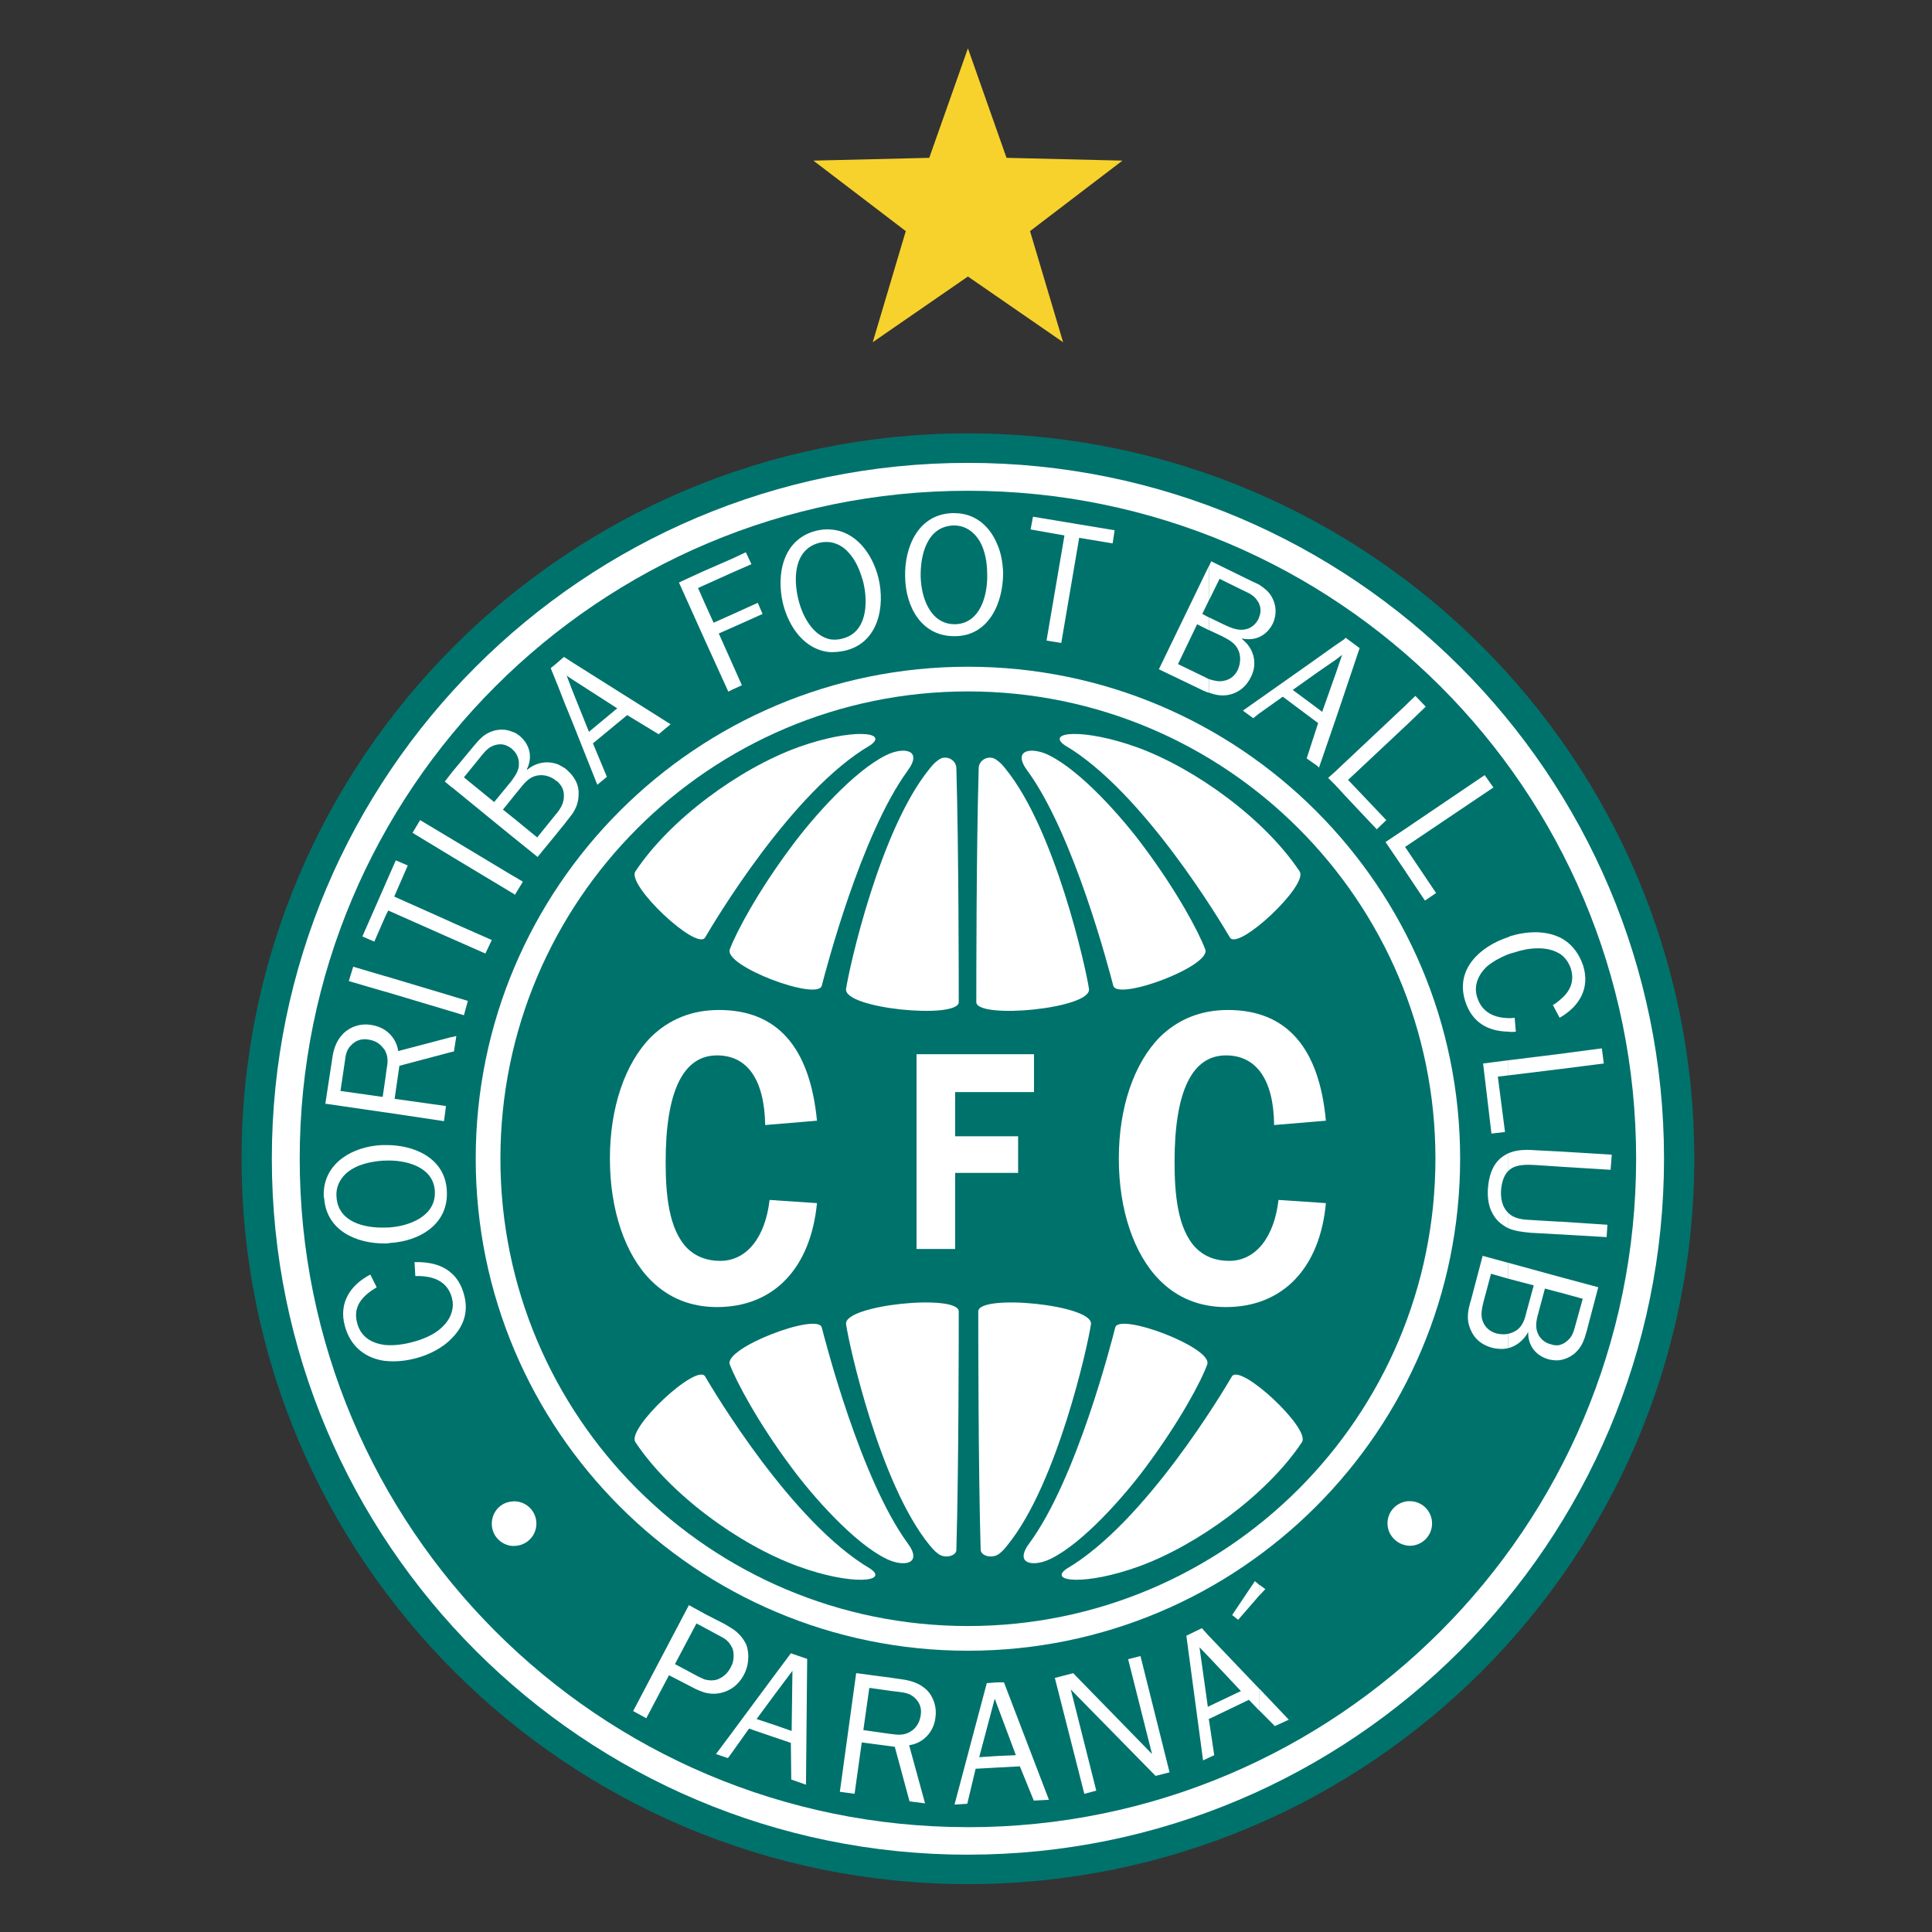 <?xml version="1.0" encoding="UTF-8" standalone="no"?>
<svg
   xmlns:dc="http://purl.org/dc/elements/1.1/"
   xmlns:cc="http://creativecommons.org/ns#"
   xmlns:rdf="http://www.w3.org/1999/02/22-rdf-syntax-ns#"
   xmlns:svg="http://www.w3.org/2000/svg"
   xmlns="http://www.w3.org/2000/svg"
   xmlns:xlink="http://www.w3.org/1999/xlink"
   xmlns:sodipodi="http://sodipodi.sourceforge.net/DTD/sodipodi-0.dtd"
   xmlns:inkscape="http://www.inkscape.org/namespaces/inkscape"
   version="1.1"
   id="Layer_1"
   x="0px"
   y="0px"
   viewBox="0 0 1000 1000"
   xml:space="preserve"
   sodipodi:docname="Coritiba Foot Ball Club.svg"
   width="1000"
   height="1000"
   inkscape:version="1.0.1 (3bc2e813f5, 2020-09-07)"><rect x="0" y="0" width="1000" height="1000" fill="#333333" stroke="none"/><defs
   id="defs229" /><sodipodi:namedview
   pagecolor="#ffffff"
   bordercolor="#666666"
   borderopacity="1"
   objecttolerance="10"
   gridtolerance="10"
   guidetolerance="10"
   inkscape:pageopacity="0"
   inkscape:pageshadow="2"
   inkscape:window-width="1920"
   inkscape:window-height="1017"
   id="namedview227"
   showgrid="false"
   inkscape:zoom="0.70459835"
   inkscape:cx="389.24608"
   inkscape:cy="539.72521"
   inkscape:window-x="-8"
   inkscape:window-y="-8"
   inkscape:window-maximized="1"
   inkscape:current-layer="Layer_1" />

<g
   id="g1190"
   transform="matrix(1.786,0,0,1.786,-33.287,-35.387)"><g
     id="g52">
	<g
   id="g10">
		<defs
   id="defs3">
			<rect
   id="SVGID_1_"
   x="56.723"
   y="11.663"
   width="484.855"
   height="580.913" />
		</defs>
		<clipPath
   id="SVGID_2_">
			<use
   xlink:href="#SVGID_1_"
   style="overflow:visible"
   id="use5"
   x="0"
   y="0"
   width="100%"
   height="100%" />
		</clipPath>
		<path
   style="fill:#00726c"
   d="m 299.151,565.842 c 116.214,0 210.502,-94.176 210.502,-210.273 0,-115.986 -94.288,-210.158 -210.502,-210.158 -116.215,0 -210.506,94.172 -210.506,210.158 -0.004,116.115 94.285,210.273 210.506,210.273"
   clip-path="url(#SVGID_2_)"
   id="path8" />
	</g>
	<g
   id="g20">
		<defs
   id="defs13">
			<rect
   id="SVGID_3_"
   x="56.723"
   y="11.663"
   width="484.855"
   height="580.913" />
		</defs>
		<clipPath
   id="SVGID_4_">
			<use
   xlink:href="#SVGID_3_"
   style="overflow:visible"
   id="use15"
   x="0"
   y="0"
   width="100%"
   height="100%" />
		</clipPath>
		<path
   style="fill:#ffffff"
   d="m 299.151,557.31 c 111.368,0 201.733,-90.365 201.733,-201.731 0,-111.255 -90.365,-201.62 -201.733,-201.62 -111.366,0 -201.733,90.365 -201.733,201.62 -0.004,111.38 90.36,201.741 201.733,201.741"
   clip-path="url(#SVGID_4_)"
   id="path18" />
	</g>
	<g
   id="g30">
		<defs
   id="defs23">
			<rect
   id="SVGID_5_"
   x="56.723"
   y="11.663"
   width="484.855"
   height="580.913" />
		</defs>
		<clipPath
   id="SVGID_6_">
			<use
   xlink:href="#SVGID_5_"
   style="overflow:visible"
   id="use25"
   x="0"
   y="0"
   width="100%"
   height="100%" />
		</clipPath>
		<path
   style="fill:#00726c"
   d="m 299.151,549.351 c 106.98,0 193.652,-86.784 193.652,-193.769 0,-106.87 -86.669,-193.54 -193.652,-193.54 -106.984,0 -193.655,86.67 -193.655,193.54 -0.004,106.967 86.667,193.759 193.655,193.759"
   clip-path="url(#SVGID_6_)"
   id="path28" />
	</g>
	<g
   id="g40">
		<defs
   id="defs33">
			<rect
   id="SVGID_7_"
   x="56.723"
   y="11.663"
   width="484.855"
   height="580.913" />
		</defs>
		<clipPath
   id="SVGID_8_">
			<use
   xlink:href="#SVGID_7_"
   style="overflow:visible"
   id="use35"
   x="0"
   y="0"
   width="100%"
   height="100%" />
		</clipPath>
		<path
   style="fill:#ffffff"
   d="m 299.151,498.212 c 78.709,0 142.645,-63.819 142.645,-142.643 0,-78.709 -63.936,-142.53 -142.645,-142.53 -78.708,0 -142.645,63.821 -142.645,142.53 -0.006,78.834 63.93,142.643 142.645,142.643"
   clip-path="url(#SVGID_8_)"
   id="path38" />
	</g>
	<g
   id="g50">
		<defs
   id="defs43">
			<rect
   id="SVGID_9_"
   x="56.723"
   y="11.663"
   width="484.855"
   height="580.913" />
		</defs>
		<clipPath
   id="SVGID_10_">
			<use
   xlink:href="#SVGID_9_"
   style="overflow:visible"
   id="use45"
   x="0"
   y="0"
   width="100%"
   height="100%" />
		</clipPath>
		<path
   style="fill:#00726c"
   d="m 299.151,491.053 c 74.783,0 135.488,-60.588 135.488,-135.486 0,-74.671 -60.705,-135.374 -135.488,-135.374 -74.786,0 -135.489,60.703 -135.489,135.374 -0.006,74.9 60.699,135.486 135.489,135.486"
   clip-path="url(#SVGID_10_)"
   id="path48" />
	</g>
</g><g
     id="g224">
	<g
   id="g62">
		<defs
   id="defs55">
			<rect
   id="SVGID_11_"
   x="56.723"
   y="11.663"
   width="484.855"
   height="580.913" />
		</defs>
		<clipPath
   id="SVGID_12_">
			<use
   xlink:href="#SVGID_11_"
   style="overflow:visible"
   id="use57"
   x="0"
   y="0"
   width="100%"
   height="100%" />
		</clipPath>
		<path
   style="fill:#ffffff"
   d="m 387.89,345.87 c -0.116,-13.038 -5.079,-20.194 -13.963,-20.194 -9.814,0 -14.89,10.386 -14.89,30.815 0,9.233 0.809,19.502 6.232,25.041 2.422,2.426 5.655,3.694 9.583,3.694 7.615,0 13.038,-6.693 14.307,-17.658 l 13.736,0.923 c -1.731,18.927 -12.584,30.123 -28.968,30.123 -7.502,0 -13.966,-2.54 -19.16,-7.733 -7.499,-7.501 -11.886,-20.426 -11.886,-35.313 0,-14.775 4.387,-27.586 11.886,-35.201 5.31,-5.19 11.887,-7.849 19.735,-7.849 16.85,0 26.43,10.733 28.392,32.084 l -14.982,1.257 z"
   clip-path="url(#SVGID_12_)"
   id="path60" />
	</g>
	<g
   id="g72">
		<defs
   id="defs65">
			<rect
   id="SVGID_13_"
   x="56.723"
   y="11.663"
   width="484.855"
   height="580.913" />
		</defs>
		<clipPath
   id="SVGID_14_">
			<use
   xlink:href="#SVGID_13_"
   style="overflow:visible"
   id="use67"
   x="0"
   y="0"
   width="100%"
   height="100%" />
		</clipPath>
		<polygon
   style="fill:#ffffff"
   points="295.446,381.777 284.257,381.777 284.257,325.334 318.296,325.334 318.296,336.311 295.446,336.311 295.446,349.118 313.697,349.118 313.697,359.729 295.446,359.729 "
   clip-path="url(#SVGID_14_)"
   id="polygon70" />
	</g>
	<g
   id="g82">
		<defs
   id="defs75">
			<rect
   id="SVGID_15_"
   x="56.723"
   y="11.663"
   width="484.855"
   height="580.913" />
		</defs>
		<clipPath
   id="SVGID_16_">
			<use
   xlink:href="#SVGID_15_"
   style="overflow:visible"
   id="use77"
   x="0"
   y="0"
   width="100%"
   height="100%" />
		</clipPath>
		<path
   style="fill:#ffffff"
   d="m 240.401,345.87 c -0.23,-13.038 -5.076,-20.194 -13.964,-20.194 -9.808,0 -14.887,10.386 -14.887,30.815 0,9.233 0.808,19.502 6.232,25.041 2.424,2.426 5.655,3.694 9.58,3.694 7.615,0 13.04,-6.693 14.311,-17.658 l 13.733,0.923 c -1.847,18.927 -12.581,30.123 -28.971,30.123 -7.5,0 -13.963,-2.54 -19.156,-7.733 -7.502,-7.501 -11.887,-20.426 -11.887,-35.313 0,-14.775 4.385,-27.586 11.887,-35.201 5.31,-5.19 11.886,-7.849 19.735,-7.849 16.851,0 26.312,10.733 28.392,32.084 l -15.003,1.257 z"
   clip-path="url(#SVGID_16_)"
   id="path80" />
	</g>
	<g
   id="g92">
		<defs
   id="defs85">
			<rect
   id="SVGID_17_"
   x="56.723"
   y="11.663"
   width="484.855"
   height="580.913" />
		</defs>
		<clipPath
   id="SVGID_18_">
			<use
   xlink:href="#SVGID_17_"
   style="overflow:visible"
   id="use87"
   x="0"
   y="0"
   width="100%"
   height="100%" />
		</clipPath>
		<path
   style="fill:#ffffff"
   d="m 470.634,413.979 v -4.386 c 0.925,-0.23 1.731,-0.692 2.54,-1.499 1.27,-1.154 1.617,-2.77 2.077,-4.386 l 2.08,-7.5 -6.697,-1.848 v -4.503 l 11.195,3.002 -3.347,12.695 c -0.691,2.539 -1.385,4.616 -3.461,6.463 -1.258,1.053 -2.769,1.738 -4.392,1.988 m 10e-4,-36.475 v -3.692 l 13.85,0.922 -0.229,3.579 -13.631,-0.8 z m 0,-19.623 v -4.385 l 15.118,0.922 -0.347,4.387 -14.773,-0.915 z m 0,-28.266 v -4.387 l 12.235,-1.617 0.576,4.389 -12.808,1.624 z m 0,-14.891 v -5.079 c 2.77,-2.193 4.501,-5.192 3.231,-9.232 -0.691,-1.962 -1.847,-3.347 -3.231,-4.27 v -4.732 c 3.003,1.5 5.426,4.155 6.811,8.194 2.079,6.611 -1.144,11.916 -6.814,15.141 m -0.001,-23.305 v 4.733 c -3.694,-2.309 -9.117,-1.732 -13.159,-0.347 -0.577,0.116 -1.27,0.347 -1.845,0.578 v -4.963 c 0.231,-0.116 0.46,-0.229 0.691,-0.345 4.985,-1.51 10.179,-1.624 14.316,0.343 m 10e-4,18.227 v 5.079 l -1.96,-3.692 c 0.709,-0.366 1.28,-0.824 1.97,-1.396 m 0,15.575 v 4.387 l -15.005,1.844 v -4.382 l 15.005,-1.854 z m 0,28.268 v 4.384 l -7.041,-0.46 c -2.076,-0.116 -4.962,-0.232 -6.812,0.923 -0.46,0.23 -0.804,0.578 -1.152,0.922 v -5.193 c 2.537,-1.153 5.311,-1.153 8.197,-0.922 l 6.814,0.344 z m 0,20.331 v 3.693 l -8.309,-0.459 c -2.426,-0.233 -4.619,-0.465 -6.696,-1.385 v -4.503 l 0.117,0.116 c 1.844,1.845 4.502,1.961 6.808,2.077 l 8.073,0.478 z m 0,16.035 v 4.502 l -4.271,-1.154 -1.729,6.464 c -0.58,2.077 -1.272,4.384 -0.348,6.461 0.575,1.617 2.193,2.886 3.806,3.232 0.924,0.347 1.73,0.347 2.542,0.23 v 4.387 c -1.041,0.116 -2.078,0 -3.119,-0.232 -3.805,-1.039 -6.114,-4.038 -5.998,-7.962 -1.269,2.423 -3.463,4.156 -5.888,4.733 V 406.4 c 0.925,-0.232 1.846,-0.578 2.653,-1.155 1.733,-1.269 2.31,-3.348 2.768,-5.309 l 2.078,-7.616 -7.5,-1.963 v -4.614 l 15.005,4.116 v 0.034 z m -15.005,-71.082 v -3.923 c 0.576,0 1.268,0 1.961,-0.115 l 0.347,4.038 c -0.802,0.091 -1.602,0.091 -2.313,-0.024 m 0,-27.353 v 4.963 c -2.193,0.922 -4.386,2.077 -5.998,3.462 -2.426,2.194 -4.044,5.54 -2.887,9.002 1.386,4.387 4.963,5.888 8.885,6.003 v 3.923 c -5.771,-0.116 -10.386,-2.653 -12.346,-8.773 -3.02,-9.353 4.368,-15.917 12.325,-18.57 m 0,35.655 v 4.384 l -2.885,0.347 2.077,16.043 -3.925,0.462 -2.423,-20.311 7.158,-0.916 z m 0,27.008 v 5.193 c -1.385,1.501 -1.847,3.808 -1.963,5.654 -0.113,2.194 0.35,4.617 1.963,6.234 v 4.5 c -0.923,-0.462 -1.729,-1.038 -2.538,-1.73 -2.656,-2.54 -3.463,-6.002 -3.232,-9.579 0.23,-3.346 1.154,-6.924 3.924,-9.117 0.573,-0.456 1.145,-0.8 1.829,-1.144 m 0,31.609 v 4.614 l -4.846,-1.385 -2.193,8.194 c -0.463,1.846 -0.925,4.041 -0.116,5.77 0.691,1.733 2.193,2.886 3.924,3.348 1.039,0.232 2.193,0.347 3.231,0.116 v 4.154 c -1.385,0.347 -3.001,0.23 -4.502,-0.116 -2.884,-0.809 -5.076,-2.423 -6.231,-5.192 -1.385,-3.116 -0.81,-5.771 0.116,-8.771 l 3.346,-12.694 7.274,1.99 z m -29.548,81.946 V 454.98 c 0.348,-0.115 0.694,-0.115 1.154,-0.115 3.578,0 6.464,2.885 6.464,6.463 0,3.577 -2.886,6.464 -6.464,6.464 -0.433,-0.024 -0.777,-0.024 -1.143,-0.136 m 0,-195.157 v -6.924 l 8.773,13.042 -3.231,2.193 -5.56,-8.301 z m 0,-7.388 v -5.194 l 22.853,-15.464 2.54,3.578 -25.389,17.085 z m 0,-34.967 v -6.001 l 2.772,-2.654 2.999,3.117 -5.763,5.54 z m 0,-6.001 v 6.001 l -16.733,15.697 11.08,11.655 -2.77,2.655 -9.462,-10.04 v -9.119 l 17.907,-16.838 z m 0,35.777 -5.885,3.924 5.885,8.655 v -6.923 l -0.23,-0.347 0.23,-0.116 v -5.191 z m 0,195.039 v 12.693 c -3,-0.576 -5.31,-3.228 -5.31,-6.346 0,-3.246 2.31,-5.784 5.306,-6.355 M 408.167,221.03 v -15.927 l 0.46,-0.461 4.038,3.001 -4.505,13.388 z m 0,-15.927 v 15.927 l -2.54,7.499 v -13.155 l 1.962,-5.768 -1.962,1.501 v -4.273 l 2.537,-1.731 z m 0,35.88 v 9.119 l -2.54,-2.771 v -3.922 l 2.537,-2.424 z m -2.54,-34.149 v 4.271 l -5.195,3.577 v -4.154 l 5.194,-3.696 z m 0,8.54 v 13.155 l -4.73,13.735 -0.466,-0.462 V 230.03 l 0.233,-0.692 -0.233,-0.116 v -4.154 l 1.391,1.038 3.794,-10.737 z m 0,28.034 v 3.923 l -2.076,-2.076 2.082,-1.853 z m -5.189,-32.882 v 4.155 l -7.154,5.078 7.154,5.309 v 4.154 l -10.039,-7.501 -6.81,4.848 v -4.152 l 16.856,-11.887 z m 0,19.506 v 11.771 l -3.116,-2.193 3.11,-9.583 z m -16.834,285.517 v -6.352 l 8.543,9.005 -4.044,1.845 -4.481,-4.505 z m 0,-33.346 v -3.117 l 1.73,1.269 -1.736,1.853 z m 0,-277.787 v -5.885 c 0.461,-1.27 0.461,-2.423 0,-3.578 v -5.655 c 1.385,0.922 2.654,1.847 3.579,3.461 1.385,2.424 1.501,5.194 0.344,7.734 -0.915,1.843 -2.309,3.229 -3.911,3.921 m 0,-15.119 v 5.655 c -0.113,-0.347 -0.345,-0.693 -0.575,-1.038 -0.925,-1.5 -2.423,-2.194 -3.924,-2.886 l -7.041,-3.46 -3.001,6.116 v -9.925 l 0.58,-1.27 11.77,5.77 c 0.802,0.345 1.488,0.694 2.197,1.039 m 10e-4,9.231 v 5.885 c -1.5,0.692 -3.233,0.809 -5.079,0.462 v 0.116 c 3.463,2.653 4.619,7.039 2.653,10.963 -1.269,2.654 -3.345,4.499 -6.23,5.191 -2.193,0.462 -4.038,0.118 -5.888,-0.575 v -3.926 c 1.385,0.461 2.886,0.809 4.275,0.461 1.845,-0.344 3.23,-1.499 4.038,-3.229 0.808,-1.847 0.92,-4.155 0,-5.887 -0.925,-1.961 -2.887,-2.885 -4.619,-3.808 l -3.694,-1.731 v -3.693 l 4.042,1.961 c 1.962,0.923 4.154,1.962 6.348,1.5 1.729,-0.23 3.23,-1.614 3.923,-3.116 0.069,-0.117 0.069,-0.348 0.183,-0.579 m -10e-4,23.895 v 4.155 l -1.736,1.381 -3,-2.192 4.735,-3.346 z m 0,256.677 v 3.113 l -6.114,7.045 -1.734,-1.389 6.58,-9.811 1.261,1.055 z m 0,30.121 v 6.338 l -2.997,-3.117 -11.543,5.543 v -3.694 l 9.233,-4.386 -9.233,-9.811 v -6.114 l 14.546,15.255 z m -14.544,19.964 v -10.733 l 1.501,10.042 -1.51,0.685 z m 0,-345.413 v 9.926 l -1.961,4.039 1.961,1.036 v 3.694 l -3.461,-1.73 -5.54,11.54 7.616,3.693 c 0.46,0.231 0.925,0.461 1.385,0.691 v 3.926 c -0.925,-0.233 -1.845,-0.694 -2.77,-1.155 l -11.77,-5.655 14.522,-30.003 z m 0,310.217 v 6.114 l -2.77,-2.886 2.426,17.311 0.344,-0.229 v 3.694 h -0.113 l 0.113,0.46 v 10.733 l -1.732,0.809 -4.846,-36.124 4.501,-2.192 2.08,2.331 z m -61.295,38.08 v -3.351 l 5.311,-0.229 -5.311,-14.195 v -6.923 h 1.85 l 13.038,34.043 -4.382,0.231 -4.042,-9.925 -6.447,0.344 z m 0,-337.115 v -17.195 c 1.041,2.423 1.501,5.193 1.616,7.962 0,3.002 -0.455,6.234 -1.62,9.235 m 14.201,10.504 5.194,-30.467 -9.81,-1.732 0.692,-3.693 23.659,3.924 -0.576,3.808 -9.695,-1.615 -5.192,30.467 -4.276,-0.694 z m 31.607,329.038 -24.576,-25.043 7.383,29.314 -3.462,0.921 -8.543,-33.585 5.31,-1.382 22.851,23.427 -6.922,-27.471 3.578,-0.919 8.424,33.696 -4.026,1.028 z M 307.731,177.756 v 17.195 c -1.962,5.078 -5.889,9.117 -12.119,9.233 h -0.461 v -3.463 h 0.345 c 7.387,-0.23 9.465,-8.77 9.232,-14.656 0,-3.117 -0.576,-6.695 -2.192,-9.464 -1.612,-2.654 -4.154,-4.501 -7.385,-4.501 v -3.578 c 6.357,-0.002 10.498,4.037 12.58,9.232 m 0,329.611 v 6.923 l -0.807,-2.192 -4.501,16.966 5.308,-0.35 v 3.351 l -6.346,0.347 -2.424,10.155 -3.694,0.229 9.351,-35.2 3.086,-0.228 h 0.027 z m -12.58,-338.851 v 3.578 h -0.116 c -7.732,0.23 -9.694,8.54 -9.579,14.773 0.115,5.884 2.654,13.733 9.694,13.848 v 3.463 c -9.58,0 -14.08,-8.656 -14.195,-17.197 -0.232,-8.655 3.809,-18.233 13.85,-18.465 h 0.348 z m -17.998,357.421 v -3.578 c 2.191,0.348 4.037,0.348 6.001,-1.152 1.268,-1.037 2.075,-2.538 2.309,-4.271 0.344,-1.962 -0.233,-3.694 -1.732,-5.079 -1.386,-1.269 -2.77,-1.501 -4.617,-1.728 l -1.961,-0.232 v -3.81 l 2.423,0.348 c 2.885,0.348 5.538,1.153 7.616,3.117 2.078,2.078 3.001,5.191 2.539,8.076 -0.461,4.038 -3.462,7.389 -7.617,7.965 l 4.615,16.85 -4.499,-0.576 -4.271,-15.813 -0.812,-0.112 z m 0,-19.851 v 3.81 l -6.58,-0.926 -1.73,12.235 8.078,1.152 h 0.232 v 3.578 l -8.772,-1.152 -2.078,14.888 -4.27,-0.581 4.733,-34.386 10.386,1.371 z M 259.38,208.813 v -3.693 c 1.038,0.116 2.191,0.116 3.345,-0.23 7.273,-1.731 7.503,-10.503 6.119,-16.273 -0.809,-3.001 -2.078,-6.347 -4.271,-8.655 -1.385,-1.616 -3.23,-2.655 -5.192,-3.001 v -3.692 c 7.27,0.462 12.117,7.042 13.85,14.08 1.96,8.194 0,18.696 -9.58,21.004 -1.504,0.349 -2.888,0.462 -4.274,0.462 m -0.001,-35.545 v 3.693 c -1.04,-0.115 -2.078,-0.115 -3.115,0.115 -7.621,1.847 -7.734,10.504 -6.234,16.503 1.154,4.847 4.271,10.619 9.349,11.542 v 3.693 c -7.272,-0.462 -12.119,-7.038 -13.85,-14.196 -1.962,-8.425 0,-18.58 9.694,-21.004 1.501,-0.346 2.887,-0.461 4.156,-0.346 m -16.272,350.033 v -3.578 l 4.961,1.734 0.23,-17.431 -5.192,6.929 v -5.655 l 4.731,-6.348 4.731,1.613 -0.346,36.467 -4.268,-1.498 -0.116,-10.618 -4.73,-1.623 z m 0,-17.996 v 5.654 l -5.194,7.039 5.194,1.731 v 3.577 l -7.388,-2.536 -4.846,6.808 v -5.773 l 12.233,-16.51 v 0.01 z m -12.234,3.702 c 1.385,-0.92 2.541,-2.304 3.345,-3.805 1.386,-2.543 1.731,-6.004 0.693,-8.773 -0.923,-1.962 -2.308,-3.463 -4.038,-4.615 v 5.54 c 0.576,1.616 0.461,3.229 0,4.729 v 6.92 z m 0,-289.335 v -7.501 l 2.77,6.232 z m 0,-18.004 v -3.806 l 7.386,-3.349 1.385,3.232 -8.77,3.924 z m 0,-15.925 v -4.039 l 3.922,-1.847 1.617,3.462 z m 0,-4.038 v 4.038 l -8.195,3.693 v -4.154 z m 0,16.158 v 3.807 l -3.925,1.732 3.925,8.771 v 7.501 l -1.155,0.579 -7.04,-15.466 v -10.618 l 2.771,6.117 z m 0,293.956 v 5.538 c -0.116,0 -0.116,-0.114 -0.116,-0.114 -0.808,-1.73 -1.962,-2.539 -3.577,-3.348 l -4.502,-2.423 v -4.05 l 5.885,3.002 c 0.81,0.456 1.504,0.915 2.31,1.395 m 0,10.269 v 6.925 c -0.923,0.578 -1.846,1.039 -2.769,1.27 -1.847,0.576 -3.693,0.46 -5.424,0 v -3.811 c 1.153,0.35 2.423,0.463 3.693,0.116 1.731,-0.575 3.116,-1.845 3.923,-3.345 0.231,-0.367 0.345,-0.824 0.577,-1.168 m 0,19.739 v 5.771 l -1.27,1.732 -3.462,-1.168 z m -8.195,-336.542 v 4.155 l -1.731,0.807 1.731,3.924 v 10.618 l -7.27,-16.156 z m 0,302.144 v 4.039 l -2.194,-1.153 -6.23,11.77 6.462,3.461 c 0.693,0.347 1.385,0.693 1.962,0.924 v 3.81 c -1.038,-0.347 -2.194,-0.81 -3.23,-1.385 l -6.925,-3.578 -6.578,12.462 -3.809,-2.076 16.157,-30.697 4.391,2.401 z M 184.59,255.556 v -10.848 c 1.155,1.499 1.849,3.346 1.731,5.309 0,2.196 -0.692,3.935 -1.731,5.536 m 0,-26.308 7.156,18.003 2.77,-2.308 -4.038,-9.693 9.923,-8.193 9.118,5.538 3.462,-2.886 -28.392,-17.887 v 4.962 l 12.926,8.31 -8.194,6.81 -4.732,-11.772 v 9.12 z m 0,-17.426 v 4.962 l -1.73,-1.155 1.73,4.502 v 9.117 l -2.308,-5.656 v -13.271 z m 0,32.892 v 10.848 c -0.576,0.807 -1.269,1.615 -1.96,2.539 l -0.348,0.462 v -16.158 c 0.232,0.116 0.348,0.347 0.578,0.461 0.579,0.573 1.27,1.167 1.73,1.853 m -2.307,-34.393 v 13.272 l -2.077,-5.309 v -6.462 l 1.847,-1.616 0.229,0.118 z m 0,32.084 v 16.158 l -2.077,2.539 v -5.886 c 1.039,-1.269 1.847,-2.885 1.847,-4.5 0.115,-1.732 -0.578,-3.232 -1.847,-4.386 v -5.077 c 0.692,0.366 1.383,0.71 2.077,1.165 m -2.079,-30.583 v 6.463 l -1.962,-4.847 z m 0,29.44 v 5.076 c -0.115,-0.114 -0.23,-0.229 -0.345,-0.229 -1.617,-1.385 -3.81,-1.962 -5.771,-1.501 -2.077,0.462 -3.463,2.077 -4.732,3.693 l -2.077,2.539 v -5.309 c 0.923,-1.268 1.731,-2.653 1.731,-4.153 0.115,-1.616 -0.578,-3.232 -1.731,-4.272 v -5.191 c 0.692,0.23 1.385,0.691 1.962,1.152 3.001,2.539 3.808,6.233 2.077,9.696 l 0.114,0.115 c 2.656,-2.195 5.888,-2.647 8.771,-1.601 m 0.001,13.95 v 5.885 l -5.771,7.042 -7.155,-5.771 v -5.654 l 7.04,5.768 5.309,-6.577 c 0.233,-0.228 0.349,-0.457 0.577,-0.686 M 167.28,467.831 v -12.928 h 0.346 c 3.577,0 6.463,2.886 6.463,6.464 0,3.578 -2.886,6.464 -6.463,6.464 z m 0,-189.14 v -5.078 l 2.885,1.729 -2.308,3.81 -0.577,-0.48 z m -17.659,110.211 c 1.615,1.502 2.77,3.467 3.464,6.004 1.5,5.195 -0.231,9.461 -3.464,12.695 v -7.849 c 0.347,-1.152 0.347,-2.421 0,-3.694 v -7.145 z M 167.28,231.941 v 5.191 c -0.116,-0.115 -0.231,-0.23 -0.346,-0.344 -1.616,-1.271 -3.23,-1.616 -5.194,-0.925 -1.614,0.577 -2.653,1.847 -3.694,3.118 l -4.96,6.117 8.77,7.154 4.27,-5.193 c 0.347,-0.462 0.809,-0.923 1.155,-1.501 v 5.309 l -2.886,3.578 2.886,2.309 v 5.654 l -17.658,-14.426 v -4.357 l 6.232,-7.501 c 1.731,-2.077 3.116,-3.694 5.77,-4.501 1.961,-0.576 3.924,-0.461 5.654,0.347 m 0,41.672 v 5.078 l -17.658,-10.619 v -5.077 l 17.659,10.613 z m 0,181.296 v 12.928 c -3.463,-0.233 -6.117,-3.003 -6.117,-6.464 0,-3.463 2.653,-6.334 6.116,-6.45 M 149.62,324.657 v -4.27 l 1.269,-0.347 -0.692,4.5 -0.576,0.114 v 0.003 z m 0,-11.665 v -4.498 l 4.615,1.385 -1.152,4.154 -3.463,-1.055 z m 0,-21.108 v -4.732 l 11.541,5.079 -1.849,3.923 -9.693,-4.277 v 0.007 z m -10.848,93.7 c 4.27,-0.116 8.195,0.809 10.848,3.346 v 7.156 -0.112 c -1.385,-5.194 -5.884,-6.463 -10.618,-6.352 l -0.23,-4.025 z m 10.848,22.049 c -2.653,2.768 -6.462,4.73 -10.272,5.769 -3,0.809 -6.116,1.155 -9.002,0.809 v -4.604 c 2.655,0.233 5.655,-0.228 8.08,-0.92 2.653,-0.692 5.77,-1.963 7.847,-3.81 1.615,-1.385 2.885,-3.115 3.347,-5.076 v 7.846 z m 0,-163.983 v 4.385 l -2.077,-1.731 2.076,-2.653 z m 0,19.371 v 5.077 l -11.425,-6.923 2.193,-3.692 9.232,5.534 z m 0,24.129 v 4.732 l -18.465,-8.194 -0.809,1.615 v -9.349 l 3.002,-6.807 3.462,1.499 -3.924,9.003 16.736,7.479 z m 0,21.337 v 4.5 l -19.274,-5.771 v -4.499 l 19.273,5.763 z m 0,11.894 v 4.27 l -15.234,4.038 -1.385,9.582 14.887,2.077 -0.577,4.385 -16.965,-2.54 v -10.039 l 0.347,-2.54 c 0.347,-1.847 0.462,-3.462 -0.347,-5.079 v -6.117 c 1.963,1.387 3.347,3.464 3.694,6.004 l 15.582,-4.095 z m -19.274,59.784 v -4.613 h 0.923 c 5.887,-0.349 13.849,-3.235 13.389,-10.618 -0.462,-7.04 -8.425,-9.005 -14.312,-8.773 v -4.498 c 8.195,-0.116 17.197,3.689 17.774,13.039 0.692,9.926 -7.963,14.889 -16.619,15.348 -0.459,0.139 -0.805,0.139 -1.152,0.139 m 0,34.052 c -5.424,-0.692 -10.041,-3.811 -11.771,-10.155 -1.847,-6.693 1.615,-11.887 7.386,-14.888 l 1.846,3.693 c -3.925,2.31 -7.04,5.423 -5.655,10.386 1.153,4.271 4.5,5.886 8.194,6.347 v 4.636 z m 0,-138.275 v 9.348 l -3.231,7.388 -3.462,-1.499 6.694,-15.232 z m 0,26.781 v 4.501 l -10.619,-3.114 1.272,-4.162 9.347,2.768 z m 0,15.691 v 6.117 c -0.114,-0.346 -0.345,-0.692 -0.692,-1.038 -1.039,-1.385 -2.539,-2.194 -4.269,-2.424 -1.962,-0.346 -3.693,0.229 -5.079,1.731 -1.27,1.27 -1.5,2.771 -1.73,4.616 l -1.269,8.541 12.232,1.73 0.808,-5.539 v 10.039 l -17.427,-2.539 1.961,-12.809 c 0.347,-2.77 1.154,-5.425 3.232,-7.502 2.077,-2.077 5.078,-3 7.964,-2.54 1.615,0.229 3.114,0.8 4.27,1.602 m 0,33.253 v 4.498 h -0.692 c -3.116,0.232 -6.692,0.925 -9.348,2.657 -2.653,1.728 -4.386,4.499 -4.155,7.732 0.347,7.385 8.08,9.233 14.195,9.001 v 4.614 c -8.308,0.116 -17.196,-3.689 -17.772,-13.272 -0.116,0 -0.116,-0.115 -0.116,-0.227 v -1.269 c 0.347,-8.772 8.541,-13.275 16.62,-13.735 h 1.267 0.001 z"
   clip-path="url(#SVGID_18_)"
   id="path90" />
	</g>
	<g
   id="g102">
		<defs
   id="defs95">
			<rect
   id="SVGID_19_"
   x="56.723"
   y="11.663"
   width="484.855"
   height="580.913" />
		</defs>
		<clipPath
   id="SVGID_20_">
			<use
   xlink:href="#SVGID_19_"
   style="overflow:visible"
   id="use97"
   x="0"
   y="0"
   width="100%"
   height="100%" />
		</clipPath>
		<path
   style="fill:#ffffff"
   d="m 270.871,235.782 c -22.85,13.272 -45.585,51.817 -47.893,55.743 -2.424,3.924 -22.852,-15.234 -20.199,-19.159 9.926,-15.002 30.006,-29.774 47.204,-36.007 15.465,-5.537 26.429,-4.499 20.889,-0.576"
   clip-path="url(#SVGID_20_)"
   id="path100" />
	</g>
	<g
   id="g112">
		<defs
   id="defs105">
			<rect
   id="SVGID_21_"
   x="56.723"
   y="11.663"
   width="484.855"
   height="580.913" />
		</defs>
		<clipPath
   id="SVGID_22_">
			<use
   xlink:href="#SVGID_21_"
   style="overflow:visible"
   id="use107"
   x="0"
   y="0"
   width="100%"
   height="100%" />
		</clipPath>
		<path
   style="fill:#ffffff"
   d="m 281.604,243.273 c -13.501,18.582 -23.66,57.819 -24.814,62.206 -1.154,4.499 -28.392,-5.656 -26.658,-10.502 1.846,-4.963 8.079,-16.733 18.003,-30.005 5.886,-7.962 17.89,-21.697 27.352,-26.314 4.846,-2.421 10.855,-1.729 6.117,4.608"
   clip-path="url(#SVGID_22_)"
   id="path110" />
	</g>
	<g
   id="g122">
		<defs
   id="defs115">
			<rect
   id="SVGID_23_"
   x="56.723"
   y="11.663"
   width="484.855"
   height="580.913" />
		</defs>
		<clipPath
   id="SVGID_24_">
			<use
   xlink:href="#SVGID_23_"
   style="overflow:visible"
   id="use117"
   x="0"
   y="0"
   width="100%"
   height="100%" />
		</clipPath>
		<path
   style="fill:#ffffff"
   d="m 296.498,310.216 c 0,5.077 -33.469,1.961 -32.661,-3.811 0.808,-5.654 9.696,-45.931 24.121,-63.704 0.923,-1.155 1.385,-1.731 2.653,-2.655 2.078,-1.616 5.31,-0.116 5.194,2.655 0.688,23.556 0.688,62.322 0.688,67.514"
   clip-path="url(#SVGID_24_)"
   id="path120" />
	</g>
	<g
   id="g132">
		<defs
   id="defs125">
			<rect
   id="SVGID_25_"
   x="56.723"
   y="11.663"
   width="484.855"
   height="580.913" />
		</defs>
		<clipPath
   id="SVGID_26_">
			<use
   xlink:href="#SVGID_25_"
   style="overflow:visible"
   id="use127"
   x="0"
   y="0"
   width="100%"
   height="100%" />
		</clipPath>
		<path
   style="fill:#ffffff"
   d="m 270.871,474.448 c -22.85,-13.387 -45.585,-51.815 -47.893,-55.738 -2.424,-3.926 -22.852,15.116 -20.199,19.038 9.926,15.005 30.006,29.778 47.204,36.008 15.465,5.65 26.429,4.485 20.889,0.688"
   clip-path="url(#SVGID_26_)"
   id="path130" />
	</g>
	<g
   id="g142">
		<defs
   id="defs135">
			<rect
   id="SVGID_27_"
   x="56.723"
   y="11.663"
   width="484.855"
   height="580.913" />
		</defs>
		<clipPath
   id="SVGID_28_">
			<use
   xlink:href="#SVGID_27_"
   style="overflow:visible"
   id="use137"
   x="0"
   y="0"
   width="100%"
   height="100%" />
		</clipPath>
		<path
   style="fill:#ffffff"
   d="m 281.604,466.948 c -13.501,-18.582 -23.66,-57.936 -24.814,-62.438 -1.154,-4.382 -28.392,5.888 -26.658,10.734 1.846,4.847 8.079,16.733 18.003,30.005 5.886,7.964 17.89,21.699 27.352,26.315 4.846,2.426 10.855,1.715 6.117,-4.619"
   clip-path="url(#SVGID_28_)"
   id="path140" />
	</g>
	<g
   id="g152">
		<defs
   id="defs145">
			<rect
   id="SVGID_29_"
   x="56.723"
   y="11.663"
   width="484.855"
   height="580.913" />
		</defs>
		<clipPath
   id="SVGID_30_">
			<use
   xlink:href="#SVGID_29_"
   style="overflow:visible"
   id="use147"
   x="0"
   y="0"
   width="100%"
   height="100%" />
		</clipPath>
		<path
   style="fill:#ffffff"
   d="m 296.498,399.892 c 0,-5.193 -33.469,-1.961 -32.661,3.694 0.808,5.769 9.696,46.16 24.121,63.934 0.923,1.04 1.385,1.732 2.653,2.653 2.078,1.502 5.426,0.463 5.194,-1.385 0.688,-23.532 0.688,-63.809 0.688,-68.886"
   clip-path="url(#SVGID_30_)"
   id="path150" />
	</g>
	<g
   id="g162">
		<defs
   id="defs155">
			<rect
   id="SVGID_31_"
   x="56.723"
   y="11.663"
   width="484.855"
   height="580.913" />
		</defs>
		<clipPath
   id="SVGID_32_">
			<use
   xlink:href="#SVGID_31_"
   style="overflow:visible"
   id="use157"
   x="0"
   y="0"
   width="100%"
   height="100%" />
		</clipPath>
		<path
   style="fill:#ffffff"
   d="m 327.761,474.448 c 22.853,-13.387 45.589,-51.815 47.895,-55.738 2.425,-3.926 22.851,15.116 20.31,19.038 -9.925,15.005 -30.12,29.778 -47.201,36.008 -15.577,5.65 -26.53,4.485 -20.996,0.688"
   clip-path="url(#SVGID_32_)"
   id="path160" />
	</g>
	<g
   id="g172">
		<defs
   id="defs165">
			<rect
   id="SVGID_33_"
   x="56.723"
   y="11.663"
   width="484.855"
   height="580.913" />
		</defs>
		<clipPath
   id="SVGID_34_">
			<use
   xlink:href="#SVGID_33_"
   style="overflow:visible"
   id="use167"
   x="0"
   y="0"
   width="100%"
   height="100%" />
		</clipPath>
		<path
   style="fill:#ffffff"
   d="m 317.035,466.948 c 13.618,-18.582 23.661,-57.936 24.814,-62.438 1.156,-4.382 28.391,5.888 26.658,10.734 -1.728,4.847 -8.076,16.733 -18.001,30.005 -5.889,7.964 -17.891,21.699 -27.352,26.315 -4.873,2.426 -10.863,1.715 -6.131,-4.619"
   clip-path="url(#SVGID_34_)"
   id="path170" />
	</g>
	<g
   id="g182">
		<defs
   id="defs175">
			<rect
   id="SVGID_35_"
   x="56.723"
   y="11.663"
   width="484.855"
   height="580.913" />
		</defs>
		<clipPath
   id="SVGID_36_">
			<use
   xlink:href="#SVGID_35_"
   style="overflow:visible"
   id="use177"
   x="0"
   y="0"
   width="100%"
   height="100%" />
		</clipPath>
		<path
   style="fill:#ffffff"
   d="m 302.147,399.892 c 0,-5.193 33.469,-1.961 32.657,3.694 -0.808,5.769 -9.693,46.16 -24.121,63.934 -0.804,1.04 -1.385,1.732 -2.538,2.653 -2.192,1.502 -5.423,0.463 -5.307,-1.385 -0.688,-23.532 -0.688,-63.809 -0.688,-68.886"
   clip-path="url(#SVGID_36_)"
   id="path180" />
	</g>
	<g
   id="g192">
		<defs
   id="defs185">
			<rect
   id="SVGID_37_"
   x="56.723"
   y="11.663"
   width="484.855"
   height="580.913" />
		</defs>
		<clipPath
   id="SVGID_38_">
			<use
   xlink:href="#SVGID_37_"
   style="overflow:visible"
   id="use187"
   x="0"
   y="0"
   width="100%"
   height="100%" />
		</clipPath>
		<path
   style="fill:#ffffff"
   d="m 327.189,235.782 c 22.736,13.272 45.588,51.817 47.894,55.743 2.426,3.924 22.852,-15.234 20.199,-19.159 -9.925,-15.002 -30.009,-29.774 -47.204,-36.007 -15.459,-5.537 -26.415,-4.499 -20.881,-0.576"
   clip-path="url(#SVGID_38_)"
   id="path190" />
	</g>
	<g
   id="g202">
		<defs
   id="defs195">
			<rect
   id="SVGID_39_"
   x="56.723"
   y="11.663"
   width="484.855"
   height="580.913" />
		</defs>
		<clipPath
   id="SVGID_40_">
			<use
   xlink:href="#SVGID_39_"
   style="overflow:visible"
   id="use197"
   x="0"
   y="0"
   width="100%"
   height="100%" />
		</clipPath>
		<path
   style="fill:#ffffff"
   d="m 316.464,243.273 c 13.501,18.582 23.657,57.819 24.813,62.206 1.153,4.499 28.392,-5.656 26.658,-10.502 -1.844,-4.963 -8.076,-16.733 -18.002,-30.005 -5.887,-7.962 -17.889,-21.697 -27.351,-26.314 -4.872,-2.421 -10.863,-1.729 -6.131,4.608"
   clip-path="url(#SVGID_40_)"
   id="path200" />
	</g>
	<g
   id="g212">
		<defs
   id="defs205">
			<rect
   id="SVGID_41_"
   x="56.723"
   y="11.663"
   width="484.855"
   height="580.913" />
		</defs>
		<clipPath
   id="SVGID_42_">
			<use
   xlink:href="#SVGID_41_"
   style="overflow:visible"
   id="use207"
   x="0"
   y="0"
   width="100%"
   height="100%" />
		</clipPath>
		<path
   style="fill:#ffffff"
   d="m 301.576,310.216 c 0,5.077 33.468,1.961 32.656,-3.811 -0.804,-5.654 -9.692,-45.931 -24.116,-63.704 -0.924,-1.155 -1.385,-1.731 -2.658,-2.655 -2.077,-1.616 -5.307,-0.116 -5.19,2.655 -0.688,23.556 -0.688,62.322 -0.688,67.514"
   clip-path="url(#SVGID_42_)"
   id="path210" />
	</g>
	<g
   id="g222">
		<defs
   id="defs215">
			<rect
   id="SVGID_43_"
   x="56.723"
   y="11.663"
   width="484.855"
   height="580.913" />
		</defs>
		<clipPath
   id="SVGID_44_">
			<use
   xlink:href="#SVGID_43_"
   style="overflow:visible"
   id="use217"
   x="0"
   y="0"
   width="100%"
   height="100%" />
		</clipPath>
		<polygon
   style="fill:#f7d22d"
   points="299.151,99.948 271.564,118.99 281.141,86.792 254.365,66.363 287.944,65.555 299.151,33.818 310.335,65.555 343.931,66.363 317.151,86.792 326.733,118.99 "
   clip-path="url(#SVGID_44_)"
   id="polygon220" />
	</g>
</g></g>
</svg>
